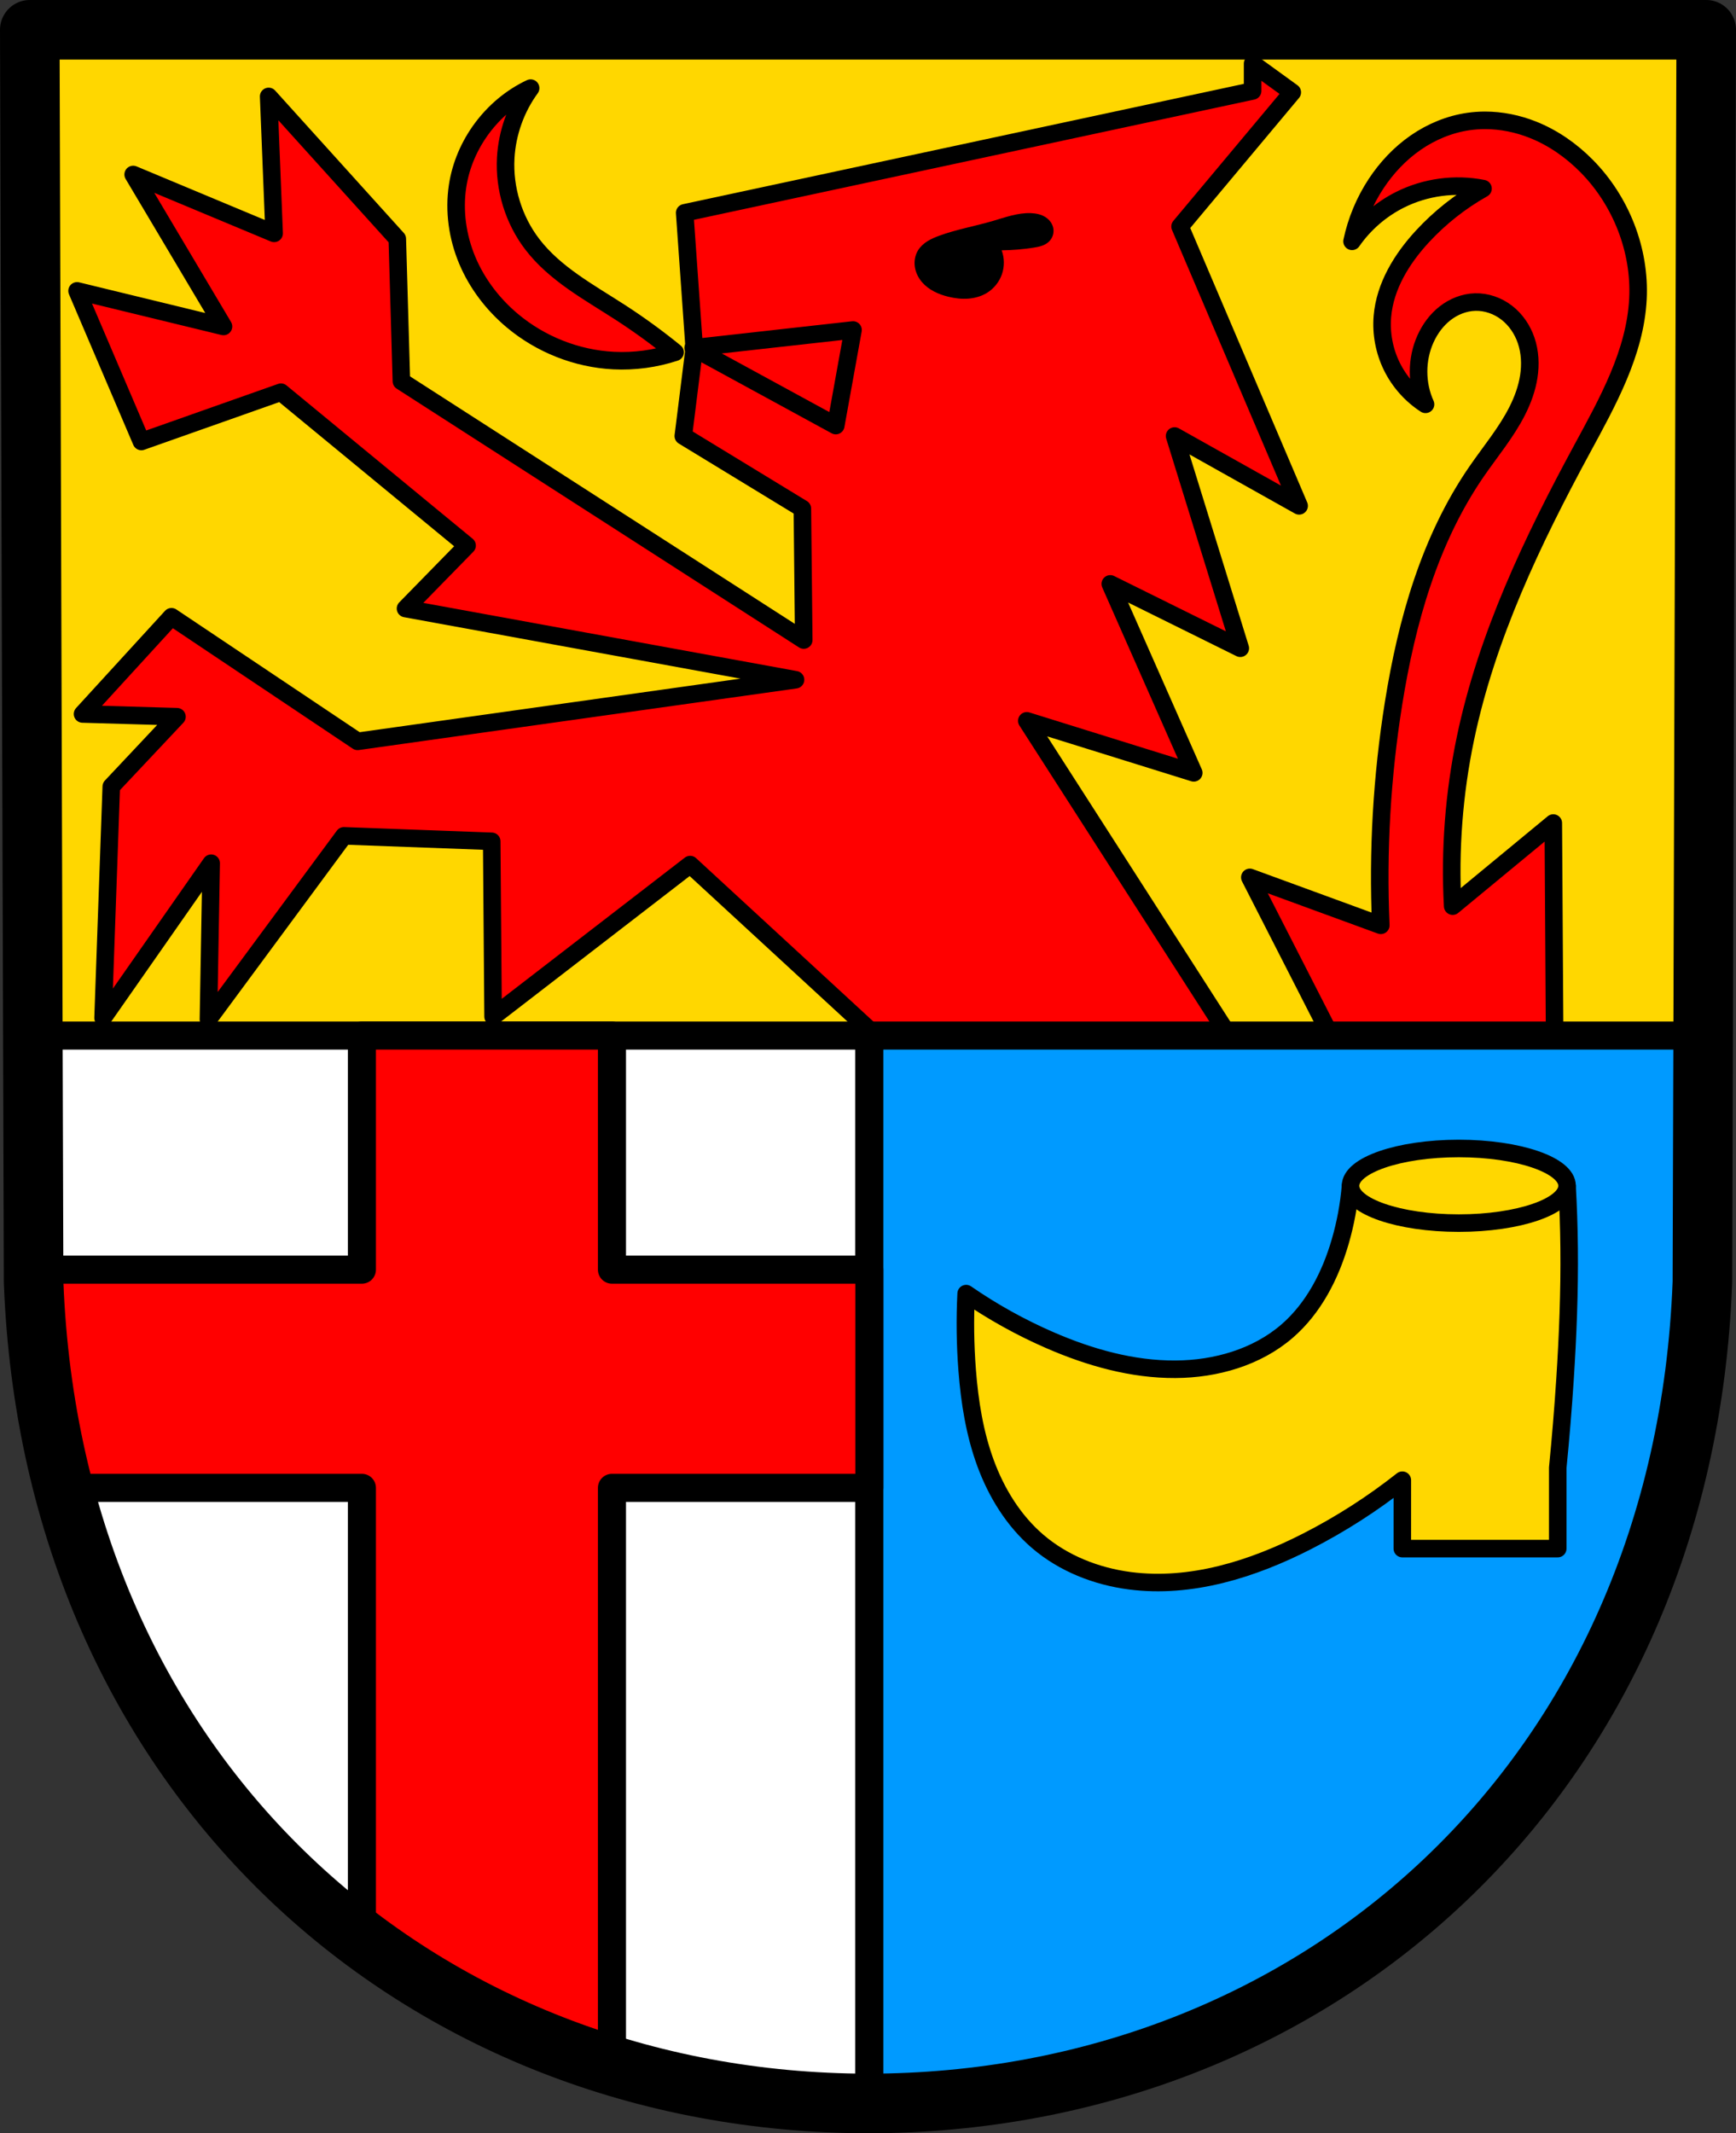 <?xml version="1.0" encoding="UTF-8" standalone="no"?>
<!-- Created with Inkscape (http://www.inkscape.org/) -->

<svg
   xmlns:dc="http://purl.org/dc/elements/1.1/"
   xmlns:cc="http://creativecommons.org/ns#"
   xmlns:rdf="http://www.w3.org/1999/02/22-rdf-syntax-ns#"
   xmlns:svg="http://www.w3.org/2000/svg"
   xmlns="http://www.w3.org/2000/svg"
   xmlns:sodipodi="http://sodipodi.sourceforge.net/DTD/sodipodi-0.dtd"
   xmlns:inkscape="http://www.inkscape.org/namespaces/inkscape"
   width="131.122mm"
   height="161.039mm"
   viewBox="0 0 131.122 161.039"
   version="1.1"
   id="svg865"
   inkscape:version="0.92.5 (2060ec1f9f, 2020-04-08)"
   sodipodi:docname="DEU Gusterath COA.svg">
  <rect x="0" y="0" width="131.122" height="161.039" fill="#333333" stroke="none"/>
  <defs
     id="defs859">
    <inkscape:path-effect
       effect="spiro"
       id="path-effect1890"
       is_visible="true" />
    <inkscape:path-effect
       effect="spiro"
       id="path-effect1886"
       is_visible="true" />
    <inkscape:path-effect
       effect="spiro"
       id="path-effect1882"
       is_visible="true" />
    <inkscape:path-effect
       effect="spiro"
       id="path-effect1839"
       is_visible="true" />
    <inkscape:path-effect
       effect="spiro"
       id="path-effect1781"
       is_visible="true" />
    <inkscape:path-effect
       effect="spiro"
       id="path-effect1731"
       is_visible="true" />
    <inkscape:path-effect
       effect="spiro"
       id="path-effect3644"
       is_visible="true" />
    <inkscape:path-effect
       effect="spiro"
       id="path-effect3636"
       is_visible="true" />
    <inkscape:path-effect
       effect="spiro"
       id="path-effect3544"
       is_visible="true" />
    <inkscape:path-effect
       effect="spiro"
       id="path-effect3466"
       is_visible="true" />
    <inkscape:path-effect
       effect="spiro"
       id="path-effect3544-2"
       is_visible="true" />
    <inkscape:path-effect
       effect="spiro"
       id="path-effect3644-8"
       is_visible="true" />
    <inkscape:path-effect
       effect="spiro"
       id="path-effect3644-3"
       is_visible="true" />
    <inkscape:path-effect
       effect="spiro"
       id="path-effect3636-0"
       is_visible="true" />
    <inkscape:path-effect
       effect="spiro"
       id="path-effect1727-0-1"
       is_visible="true" />
    <inkscape:path-effect
       effect="spiro"
       id="path-effect1731-8-3"
       is_visible="true" />
    <inkscape:path-effect
       effect="spiro"
       id="path-effect1727-3"
       is_visible="true" />
    <inkscape:path-effect
       effect="spiro"
       id="path-effect1731-7"
       is_visible="true" />
    <inkscape:path-effect
       effect="spiro"
       id="path-effect841-8"
       is_visible="true" />
    <inkscape:path-effect
       effect="spiro"
       id="path-effect1731-9"
       is_visible="true" />
    <inkscape:path-effect
       effect="spiro"
       id="path-effect1781-4"
       is_visible="true" />
    <inkscape:path-effect
       effect="spiro"
       id="path-effect1839-2"
       is_visible="true" />
  </defs>
  <sodipodi:namedview
     id="base"
     pagecolor="#ffffff"
     bordercolor="#666666"
     borderopacity="1.0"
     inkscape:pageopacity="0.0"
     inkscape:pageshadow="2"
     inkscape:zoom="1.3028819"
     inkscape:cx="247.78968"
     inkscape:cy="304.32535"
     inkscape:document-units="mm"
     inkscape:current-layer="layer1"
     showgrid="false"
     inkscape:window-width="1920"
     inkscape:window-height="1046"
     inkscape:window-x="-11"
     inkscape:window-y="-11"
     inkscape:window-maximized="1"
     fit-margin-top="0"
     fit-margin-left="0"
     fit-margin-right="0"
     fit-margin-bottom="0"
     inkscape:snap-global="true"
     inkscape:snap-midpoints="true"
     inkscape:snap-smooth-nodes="true" />
  <g
     inkscape:label="Ebene 1"
     inkscape:groupmode="layer"
     id="layer1"
     transform="translate(-73.893,174.299)">
    <path
       style="fill:#ffd700;fill-opacity:1;fill-rule:evenodd;stroke:none;stroke-width:4.498;stroke-linecap:round;stroke-linejoin:round;stroke-miterlimit:4;stroke-dasharray:none;stroke-opacity:1"
       inkscape:connector-curvature="0"
       d="m 202.766,-172.05 -0.289,94.538 c -1.409,37.541 -29.254,61.981 -63.023,62.002 -33.738,-0.046 -61.593,-24.497 -63.023,-62.002 l -0.289,-94.538 h 63.311 z"
       id="path10563-0-6-2-6-6-9"
       sodipodi:nodetypes="ccccccc" />
    <path
       style="fill:#ff0000;fill-opacity:1;stroke:#000000;stroke-width:5;stroke-linecap:round;stroke-linejoin:round;stroke-miterlimit:4;stroke-dasharray:none;stroke-opacity:1"
       d="M 357.021 18.109 L 357.021 25.91 L 195.148 60.625 L 197.879 99.24 L 194.758 124.205 L 228.693 144.877 L 229.084 182.322 L 114.408 108.602 L 113.238 68.037 L 76.572 27.471 L 78.133 66.477 L 37.957 49.705 L 63.701 93 L 21.965 82.859 L 40.297 125.764 L 80.082 111.723 L 133.131 155.408 L 115.578 173.352 L 226.742 193.635 L 101.926 211.186 L 48.879 175.691 L 23.525 203.385 L 50.439 204.166 L 31.717 224.059 L 29.377 289.977 L 60.189 245.9 L 59.41 290.367 L 98.025 238.1 L 140.15 239.66 L 140.541 289.588 L 196.709 246.291 L 270.818 314.551 L 357.801 306.75 L 292.662 205.336 L 340.248 220.158 L 316.455 166.33 L 353.51 184.662 L 334.787 124.205 L 370.283 144.098 L 336.348 64.525 L 368.332 26.301 L 357.021 18.109 z M 151.242 25.1 C 140.298 30.24 132.224 41.066 130.418 53.021 C 129.341 60.151 130.4 67.557 133.199 74.201 C 135.998 80.846 140.509 86.728 146.037 91.357 C 154.106 98.114 164.395 102.191 174.906 102.717 C 180.822 103.013 186.792 102.205 192.418 100.35 C 187.423 96.284 182.208 92.491 176.801 88.992 C 167.876 83.216 158.183 78.026 151.717 69.588 C 146.385 62.63 143.656 53.729 144.145 44.977 C 144.542 37.854 147.038 30.862 151.242 25.1 z M 423.248 34.279 C 421.693 34.28 420.139 34.388 418.598 34.607 C 413.187 35.378 408.001 37.523 403.506 40.631 C 399.01 43.739 395.198 47.796 392.193 52.361 C 388.921 57.334 386.592 62.923 385.365 68.748 C 388.842 63.752 393.582 59.643 399.021 56.912 C 406.269 53.273 414.742 52.134 422.693 53.727 C 416.259 57.335 410.398 61.962 405.395 67.383 C 399.534 73.733 394.736 81.533 394.016 90.145 C 393.609 95.01 394.546 99.981 396.697 104.363 C 398.849 108.746 402.209 112.528 406.307 115.182 C 403.662 109.34 403.662 102.36 406.307 96.518 C 407.58 93.705 409.454 91.14 411.889 89.242 C 414.324 87.344 417.332 86.138 420.418 86.047 C 423.667 85.95 426.91 87.1 429.477 89.094 C 432.043 91.088 433.939 93.896 434.986 96.973 C 436.103 100.253 436.271 103.815 435.744 107.24 C 435.217 110.665 434.009 113.962 432.445 117.055 C 429.317 123.239 424.806 128.594 420.873 134.301 C 407.496 153.709 400.925 177.035 397.201 200.311 C 393.858 221.208 392.635 242.443 393.559 263.586 L 356.23 249.93 L 379.262 294.994 L 443.104 294.994 L 442.725 234.453 L 414.045 258.125 C 413.179 242.124 414.408 226.009 417.688 210.324 C 423.771 181.231 436.762 154.063 450.918 127.928 C 458.232 114.424 466.079 100.475 466.852 85.137 C 467.551 71.262 462.034 57.248 452.283 47.354 C 447.912 42.918 442.706 39.263 436.92 36.959 C 432.581 35.231 427.912 34.278 423.248 34.279 z "
       transform="matrix(0.265,0,0,0.265,73.893,-174.299)"
       id="path1779-1" />
    <path
       style="opacity:1;fill:#ffffff;fill-opacity:1;fill-rule:evenodd;stroke:#000000;stroke-width:8;stroke-linecap:round;stroke-linejoin:round;stroke-miterlimit:4;stroke-dasharray:none;stroke-opacity:1;paint-order:normal"
       d="M 9.377,294.994 9.594,365.811 c 5.402,141.752 110.682,234.166 238.195,234.34 V 294.994 Z"
       transform="matrix(0.265,0,0,0.265,73.893,-174.299)"
       id="rect1572"
       inkscape:connector-curvature="0"
       sodipodi:nodetypes="ccccc" />
    <path
       style="opacity:1;fill:#009aff;fill-opacity:1;fill-rule:evenodd;stroke:#000000;stroke-width:8;stroke-linecap:round;stroke-linejoin:round;stroke-miterlimit:4;stroke-dasharray:none;stroke-opacity:1;paint-order:normal"
       d="M 247.789 294.994 L 247.789 600.15 C 375.417 600.071 480.658 507.698 485.984 365.811 L 486.201 294.994 L 247.789 294.994 z "
       transform="matrix(0.265,0,0,0.265,73.893,-174.299)"
       id="rect1590" />
    <path
       style="opacity:1;fill:#ff0000;fill-opacity:1;fill-rule:evenodd;stroke:#000000;stroke-width:8;stroke-linecap:round;stroke-linejoin:round;stroke-miterlimit:4;stroke-dasharray:none;stroke-opacity:1;paint-order:normal"
       d="M 103.148 294.994 L 103.148 361.678 L 9.582 361.678 L 9.594 365.811 C 10.372 386.22 13.231 405.6 17.918 423.836 L 103.148 423.836 L 103.148 553.172 L 103.148 553.174 C 103.161 553.183 103.175 553.192 103.188 553.201 C 104.321 554.051 105.466 554.885 106.615 555.713 C 106.879 555.903 107.141 556.096 107.406 556.285 C 108.506 557.07 109.615 557.842 110.729 558.607 C 111.021 558.809 111.314 559.011 111.607 559.211 C 112.71 559.961 113.819 560.701 114.936 561.432 C 115.258 561.643 115.581 561.853 115.904 562.062 C 117.037 562.797 118.178 563.522 119.324 564.236 C 119.582 564.397 119.841 564.555 120.1 564.715 C 121.295 565.453 122.494 566.182 123.703 566.898 C 123.914 567.023 124.127 567.145 124.338 567.27 C 131.281 571.352 138.452 575.08 145.83 578.436 C 145.927 578.48 146.024 578.524 146.121 578.568 C 147.452 579.172 148.792 579.759 150.137 580.338 C 150.392 580.448 150.646 580.561 150.902 580.67 C 152.152 581.203 153.411 581.724 154.672 582.236 C 155.045 582.388 155.419 582.54 155.793 582.689 C 157.045 583.191 158.303 583.68 159.566 584.16 C 159.894 584.285 160.222 584.41 160.551 584.533 C 161.828 585.012 163.109 585.483 164.396 585.941 C 164.745 586.066 165.096 586.186 165.445 586.309 C 166.773 586.774 168.103 587.231 169.441 587.674 C 169.626 587.735 169.811 587.795 169.996 587.855 C 171.465 588.338 172.94 588.809 174.422 589.264 L 174.422 423.836 L 247.789 423.836 L 247.789 361.678 L 174.422 361.678 L 174.422 294.994 L 103.148 294.994 z "
       transform="matrix(0.265,0,0,0.265,73.893,-174.299)"
       id="rect1633" />
    <path
       style="fill:none;fill-rule:evenodd;stroke:#000000;stroke-width:4.498;stroke-linecap:round;stroke-linejoin:round;stroke-miterlimit:4;stroke-dasharray:none;stroke-opacity:1"
       inkscape:connector-curvature="0"
       d="m 202.766,-172.05 -0.289,94.538 c -1.409,37.541 -29.254,61.981 -63.023,62.002 -33.738,-0.046 -61.593,-24.497 -63.023,-62.002 l -0.289,-94.538 h 63.311 z"
       id="path10563-0-6-2-6-6"
       sodipodi:nodetypes="ccccccc" />
    <path
       transform="translate(148.333,1.38e-6)"
       style="fill:#ffd700;stroke:#000000;stroke-width:1.323;stroke-linecap:round;stroke-linejoin:round;stroke-miterlimit:4;stroke-dasharray:none;stroke-opacity:1;fill-opacity:1"
       d="m 31.479,-57.396 h 11.738 v -6.104 c 0.221,-2.214 0.403,-4.432 0.548,-6.652 0.215,-3.308 0.346,-6.623 0.313,-9.938 -0.016,-1.566 -0.068,-3.132 -0.157,-4.695 H 27.567 c -0.119,1.43 -0.381,2.848 -0.783,4.226 -0.739,2.539 -1.995,4.995 -3.991,6.73 -2.296,1.995 -5.41,2.879 -8.451,2.895 -3.263,0.018 -6.475,-0.892 -9.469,-2.191 -2.221,-0.964 -4.347,-2.145 -6.339,-3.521 -0.097,1.929 -0.071,3.865 0.078,5.791 0.185,2.383 0.563,4.768 1.388,7.01 C 0.826,-61.602 2.119,-59.499 3.934,-57.944 c 1.944,1.666 4.426,2.644 6.965,2.974 4.601,0.598 9.249,-0.864 13.382,-2.974 2.543,-1.298 4.958,-2.847 7.199,-4.617 z"
       id="path1729-0"
       inkscape:connector-curvature="0"
       inkscape:path-effect="#path-effect1731-9"
       inkscape:original-d="m 31.479296,-57.395791 h 11.738178 v -6.103853 c 0,0 0.421428,-4.430509 0.547783,-6.651635 0.188246,-3.309067 0.31606,-6.623908 0.313018,-9.938324 -0.0014,-1.565959 -0.156509,-4.695272 -0.156509,-4.695272 H 27.566571 c 0,0 -0.278984,2.884637 -0.782545,4.225745 -0.916792,2.441647 -1.967587,5.084283 -3.990983,6.729888 -2.310299,1.87894 -5.477508,2.742632 -8.451487,2.895418 -3.235403,0.166217 -6.4451544,-1.027921 -9.468797,-2.191126 -2.2558657,-0.867839 -6.3386149,-3.521453 -6.3386149,-3.521453 0,0 -0.3094535,3.899714 0.078253,5.790835 0.93493104,4.560325 2.0504431,9.599578 5.3213079,12.911994 1.7736534,1.796185 4.4511229,2.740676 6.964654,2.973673 4.54981,0.421755 9.163098,-1.217666 13.381521,-2.973671 2.631966,-1.09561 7.199416,-4.617017 7.199416,-4.617017 z"
       sodipodi:nodetypes="cccaaccaaaacaaaacc" />
    <ellipse
       style="opacity:1;fill:#ffd700;fill-opacity:1;fill-rule:evenodd;stroke:#000000;stroke-width:1.323;stroke-linecap:round;stroke-linejoin:round;stroke-miterlimit:4;stroke-dasharray:none;stroke-opacity:1;paint-order:normal"
       id="path1733-9"
       cx="184.077"
       cy="-84.785"
       rx="8.178"
       ry="2.817" />
    <path
       style="fill:none;stroke:#000000;stroke-width:1.323;stroke-linecap:round;stroke-linejoin:round;stroke-miterlimit:4;stroke-dasharray:none;stroke-opacity:1"
       d="m -22.084,-148.042 12.075,-1.347 -1.303,7.217 z"
       id="path1884"
       inkscape:connector-curvature="0"
       inkscape:path-effect="#path-effect1886"
       inkscape:original-d="m -22.084258,-148.04156 12.075371,-1.34664 -1.303139,7.21739 z"
       sodipodi:nodetypes="cccc"
       transform="translate(148.333)" />
    <path
       style="fill:#000000;stroke:none;stroke-width:0.265px;stroke-linecap:butt;stroke-linejoin:miter;stroke-opacity:1"
       d="m 1.218,-155.403 c 0.805,-0.008 1.61,-0.075 2.406,-0.2 0.196,-0.031 0.392,-0.065 0.58,-0.126 0.189,-0.06 0.371,-0.148 0.522,-0.275 0.144,-0.121 0.258,-0.276 0.328,-0.45 0.07,-0.174 0.096,-0.366 0.073,-0.552 -0.023,-0.185 -0.094,-0.363 -0.2,-0.518 -0.105,-0.154 -0.245,-0.284 -0.402,-0.385 -0.325,-0.208 -0.717,-0.286 -1.103,-0.301 -0.994,-0.037 -1.952,0.323 -2.907,0.601 -1.331,0.388 -2.708,0.626 -4.01,1.103 -0.311,0.114 -0.618,0.242 -0.898,0.418 -0.28,0.176 -0.533,0.403 -0.706,0.685 -0.226,0.368 -0.305,0.82 -0.242,1.247 0.062,0.428 0.261,0.831 0.543,1.158 0.505,0.588 1.251,0.922 2.005,1.103 0.486,0.117 0.989,0.178 1.488,0.14 0.499,-0.038 0.994,-0.178 1.419,-0.44 0.521,-0.322 0.925,-0.828 1.124,-1.407 0.199,-0.579 0.191,-1.227 -0.022,-1.801 z"
       id="path1888"
       inkscape:connector-curvature="0"
       inkscape:path-effect="#path-effect1890"
       inkscape:original-d="m 1.218162,-155.40269 c 0,0 1.6197754,-0.028 2.4057954,-0.20048 0.382014,-0.0838 0.8217546,-0.12884 1.1026563,-0.40096 0.2584792,-0.2504 0.438236,-0.64448 0.4009655,-1.00242 -0.03743,-0.35948 -0.3082456,-0.69084 -0.6014482,-0.90217 -0.309064,-0.22276 -0.721864,-0.28888 -1.1026563,-0.30073 -0.9890445,-0.0308 -1.9449532,0.3699 -2.90700355,0.60145 -1.3476853,0.32437 -2.75277325,0.5181 -4.00965985,1.10266 -0.5882684,0.27359 -1.3380877,0.51081 -1.6038644,1.10265 -0.3310744,0.73725 -0.153035,1.73703 0.3007254,2.4058 0.4282201,0.63112 1.2573293,0.95123 2.0048299,1.10266 0.954777,0.19342 2.14426884,0.30528 2.9070035,-0.30073 0.885252,-0.70335 1.1026563,-3.20773 1.1026563,-3.20773 z"
       sodipodi:nodetypes="caaaaaaaaaaac"
       transform="translate(148.333)" />
  </g>
</svg>

